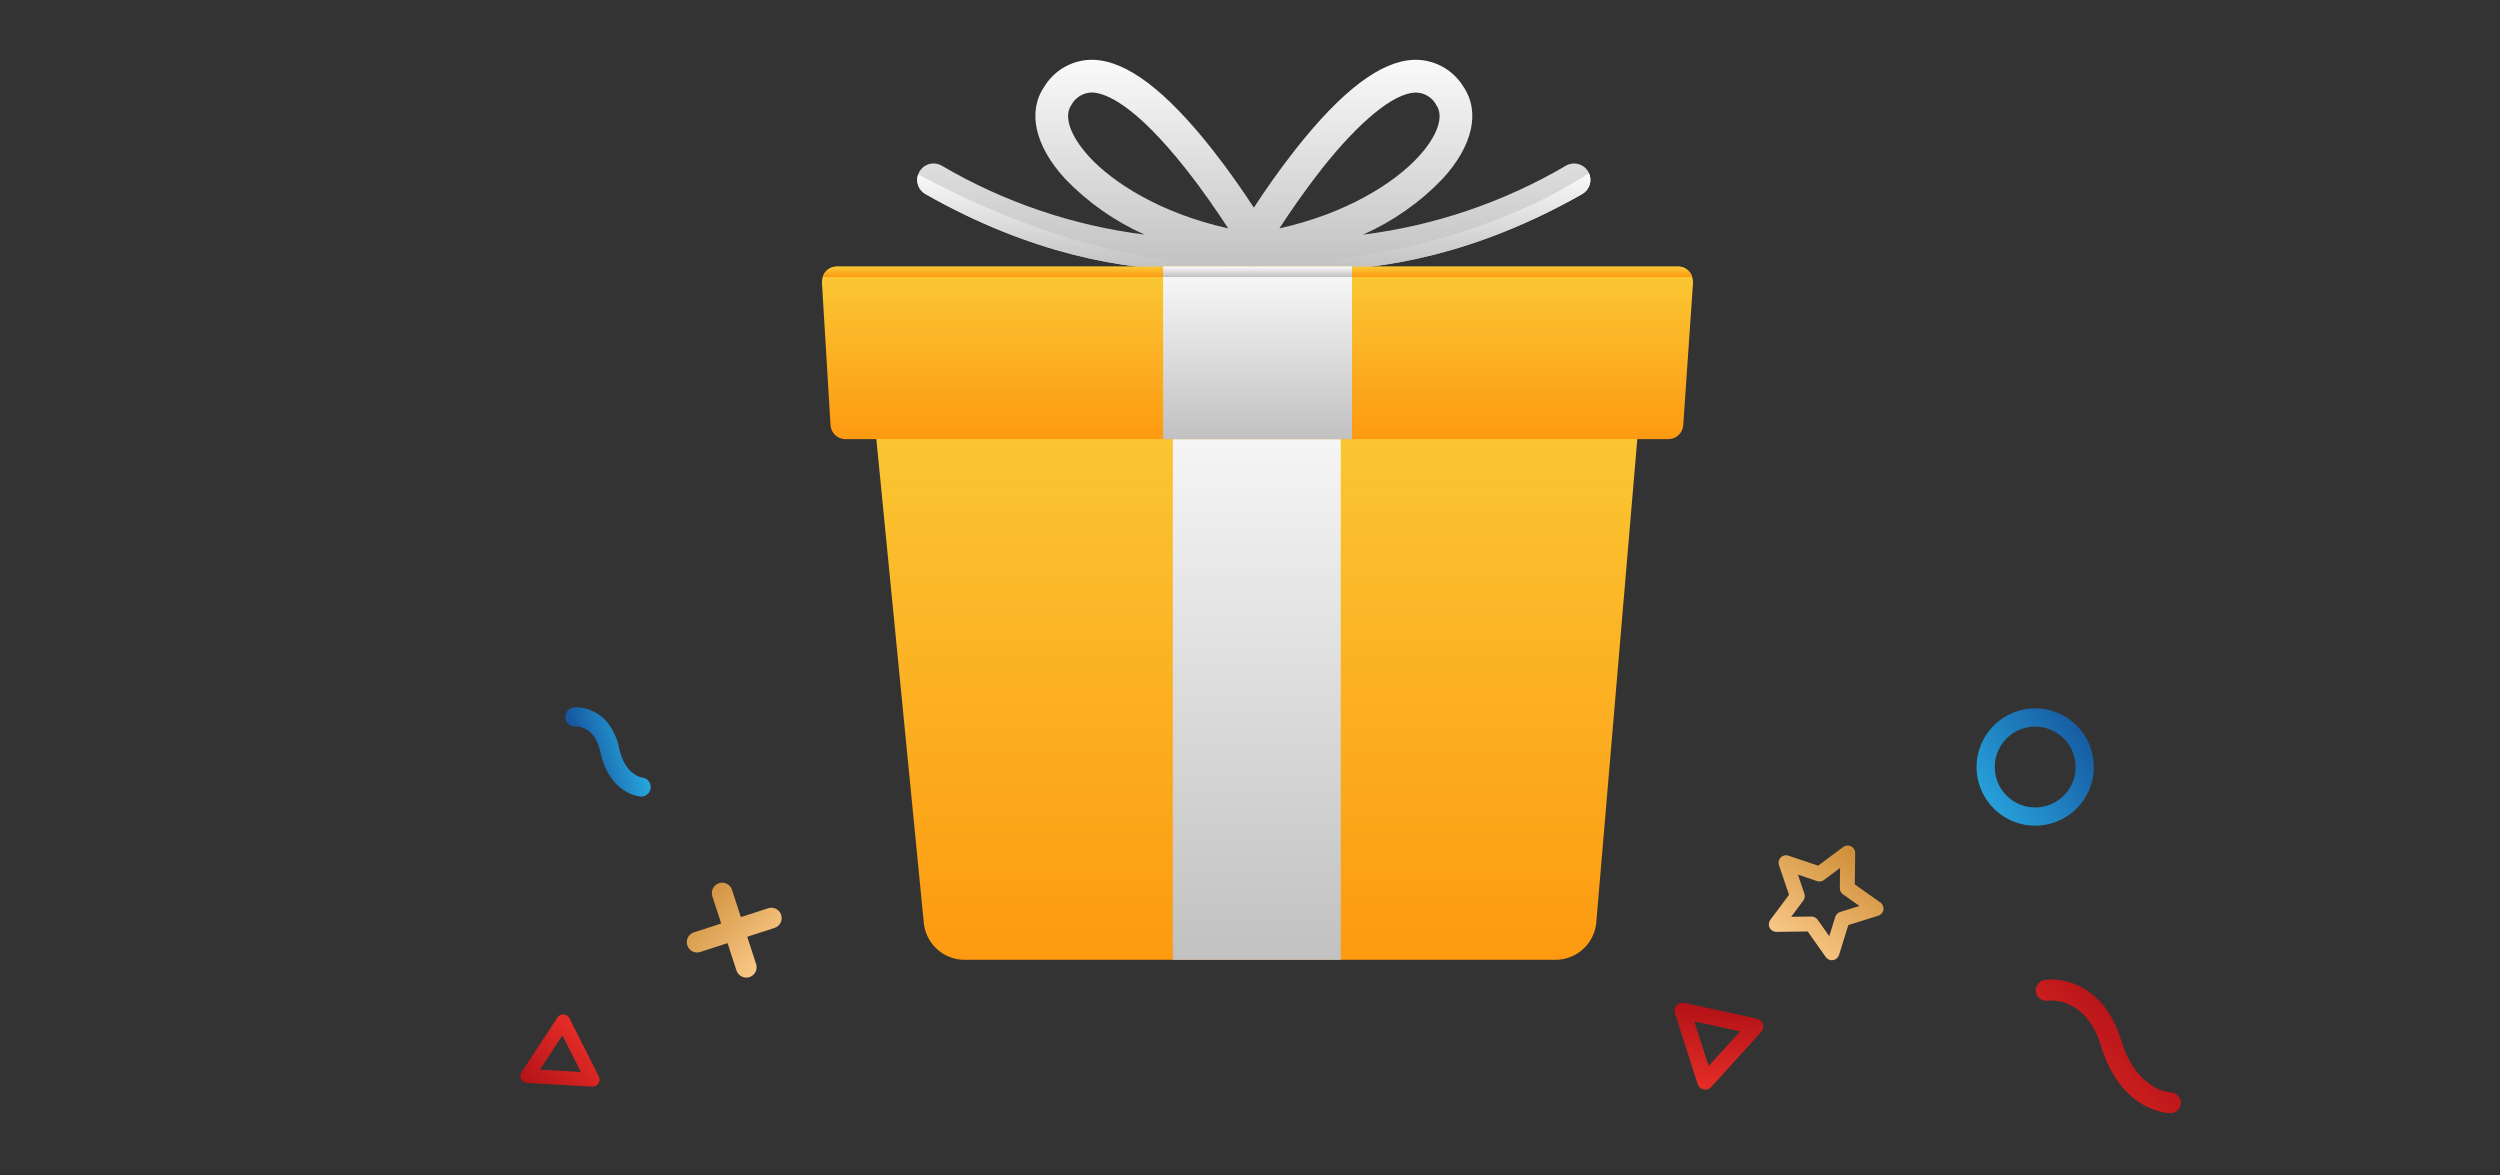 <svg width="334" height="157" viewBox="0 0 334 157" fill="none" xmlns="http://www.w3.org/2000/svg">
<rect x="0" y="0" width="334" height="157" fill="#333333" stroke="none"/>
<g clip-path="url(#clip0_1_2431)">
<path d="M122.66 52.707C121.907 52.678 121.157 52.806 120.457 53.085C119.757 53.363 119.123 53.784 118.596 54.322C118.068 54.86 117.659 55.502 117.395 56.207C117.13 56.912 117.016 57.665 117.06 58.417V58.47L117.588 63.837L123.438 123.47C123.617 124.816 124.289 126.047 125.323 126.926C126.358 127.805 127.681 128.27 129.038 128.23H207.638C209.007 128.272 210.341 127.8 211.379 126.907C212.418 126.015 213.085 124.766 213.249 123.407L218.304 63.837L218.759 58.47L218.77 58.353C218.805 57.605 218.684 56.859 218.414 56.16C218.145 55.462 217.734 54.827 217.206 54.297C216.679 53.766 216.047 53.35 215.35 53.077C214.654 52.803 213.908 52.677 213.16 52.707H122.66Z" fill="url(#paint0_linear_1_2431)"/>
<path d="M179.127 52.509H156.692V128.23H179.127V52.509Z" fill="url(#paint1_linear_1_2431)"/>
<path d="M111.751 35.615C111.337 35.623 110.936 35.762 110.607 36.012C110.277 36.261 110.034 36.61 109.915 37.006C109.83 37.267 109.796 37.541 109.815 37.815L110.952 56.733C110.968 57.242 111.178 57.726 111.538 58.086C111.899 58.445 112.383 58.654 112.892 58.669H222.945C223.451 58.654 223.932 58.448 224.292 58.093C224.652 57.737 224.864 57.258 224.885 56.753L226.185 37.835C226.185 37.79 226.185 37.745 226.185 37.7V37.669C226.184 37.444 226.148 37.22 226.079 37.006C225.959 36.61 225.717 36.262 225.387 36.012C225.057 35.762 224.656 35.623 224.242 35.615H111.751Z" fill="url(#paint2_linear_1_2431)"/>
<path d="M145.508 20.926C143.001 18.195 142.086 15.567 143.108 14.069C143.365 13.57 143.751 13.149 144.226 12.848C144.701 12.549 145.247 12.38 145.808 12.362H145.939C147.639 12.422 151.52 13.829 158.439 22.585C160.755 25.514 162.756 28.46 164.084 30.51C155.121 28.517 148.725 24.442 145.497 20.924M176.537 22.624C181.613 16.206 186.181 12.465 189.079 12.364H189.213C189.774 12.382 190.32 12.55 190.795 12.849C191.269 13.149 191.655 13.57 191.913 14.069C192.943 15.569 192.026 18.196 189.52 20.926C186.293 24.444 179.897 28.518 170.934 30.512C172.253 28.474 174.243 25.544 176.551 22.623M189.156 7.989C189.078 7.989 189.002 7.989 188.926 7.989C184.497 8.143 179.326 12.043 173.116 19.909C170.836 22.798 168.879 25.647 167.516 27.74C166.151 25.647 164.193 22.798 161.916 19.909C155.7 12.048 150.528 8.148 146.1 7.989C144.782 7.953 143.477 8.267 142.32 8.899C141.163 9.532 140.194 10.46 139.513 11.589C137.234 14.906 138.269 19.502 142.288 23.879C145.315 27.034 148.927 29.569 152.922 31.344C143.35 30.142 134.123 27.006 125.802 22.126C125.552 21.984 125.277 21.893 124.992 21.858C124.708 21.822 124.419 21.843 124.142 21.92C123.865 21.996 123.606 22.127 123.38 22.303C123.154 22.48 122.964 22.699 122.823 22.949C122.76 23.059 122.707 23.175 122.666 23.295C122.494 23.779 122.497 24.308 122.676 24.79C122.855 25.271 123.198 25.674 123.644 25.928C137.731 33.928 150.192 36.1 159.565 36.1C161.853 36.101 164.139 35.967 166.411 35.7C166.781 35.656 167.148 35.608 167.511 35.557C167.877 35.608 168.244 35.656 168.611 35.7C170.884 35.967 173.17 36.101 175.458 36.1C184.831 36.1 197.292 33.93 211.379 25.928C211.852 25.659 212.208 25.222 212.376 24.704C212.544 24.186 212.512 23.624 212.287 23.128C212.261 23.069 212.231 23.01 212.199 22.954C212.058 22.704 211.868 22.485 211.642 22.308C211.416 22.132 211.157 22.001 210.88 21.925C210.603 21.849 210.314 21.827 210.03 21.863C209.745 21.898 209.47 21.989 209.22 22.131C200.898 27.011 191.671 30.147 182.099 31.349C186.094 29.575 189.705 27.041 192.733 23.889C196.758 19.51 197.794 14.915 195.513 11.589C194.855 10.505 193.933 9.606 192.832 8.976C191.731 8.347 190.489 8.007 189.221 7.989H189.156Z" fill="url(#paint3_linear_1_2431)"/>
<path d="M168.613 35.508C150.413 36.178 133.288 29.015 122.661 23.299C122.489 23.783 122.492 24.312 122.671 24.794C122.85 25.275 123.193 25.678 123.639 25.932C137.726 33.932 150.187 36.104 159.56 36.104C161.848 36.105 164.134 35.971 166.406 35.704C166.776 35.66 167.143 35.612 167.506 35.561C167.872 35.612 168.239 35.66 168.606 35.704C170.879 35.971 173.165 36.105 175.453 36.104C184.826 36.104 197.287 33.934 211.374 25.932C211.847 25.663 212.203 25.226 212.371 24.708C212.539 24.19 212.507 23.628 212.282 23.132C207.488 26.313 192.745 34.624 168.606 35.512" fill="url(#paint4_linear_1_2431)"/>
<path d="M180.631 35.615H155.39V58.669H180.631V35.615Z" fill="url(#paint5_linear_1_2431)"/>
<path d="M226.086 37.006H109.914C110.034 36.609 110.276 36.261 110.606 36.011C110.936 35.761 111.337 35.623 111.751 35.615H224.251C224.665 35.623 225.066 35.762 225.396 36.012C225.726 36.262 225.968 36.61 226.088 37.006" fill="url(#paint6_linear_1_2431)"/>
<path d="M180.63 35.604H155.389V37.006H180.63V35.604Z" fill="url(#paint7_linear_1_2431)"/>
<path d="M274.087 130.862C273.744 130.861 273.402 130.888 273.063 130.942C272.716 131.022 272.413 131.23 272.215 131.525C272.016 131.82 271.937 132.18 271.994 132.531C272.051 132.882 272.24 133.198 272.522 133.415C272.803 133.632 273.157 133.734 273.511 133.7C273.719 133.669 278.648 133.015 280.686 139.711C283.401 148.629 289.786 148.732 290.053 148.732C290.408 148.709 290.74 148.551 290.983 148.292C291.226 148.033 291.361 147.69 291.361 147.335C291.361 146.98 291.226 146.637 290.983 146.378C290.74 146.119 290.408 145.961 290.053 145.938C290.007 145.938 285.476 145.858 283.358 138.898C281.412 132.503 276.942 130.873 274.126 130.862H274.087Z" fill="url(#paint8_linear_1_2431)"/>
<path d="M98.385 129.645L97.201 126L93.558 127.183C93.386 127.24 93.205 127.263 93.024 127.249C92.844 127.236 92.668 127.187 92.506 127.105C92.181 126.938 91.935 126.648 91.823 126.299C91.766 126.127 91.744 125.945 91.757 125.764C91.771 125.583 91.82 125.407 91.901 125.245C91.984 125.084 92.098 124.94 92.237 124.823C92.375 124.706 92.535 124.617 92.708 124.562L96.35 123.379L95.166 119.733C95.053 119.385 95.084 119.006 95.25 118.68C95.417 118.354 95.706 118.107 96.054 117.994C96.402 117.88 96.781 117.91 97.108 118.075C97.434 118.241 97.681 118.53 97.795 118.878L98.98 122.524L102.623 121.341C102.795 121.284 102.977 121.262 103.158 121.276C103.34 121.29 103.516 121.34 103.678 121.422C103.839 121.504 103.983 121.617 104.101 121.756C104.219 121.894 104.309 122.054 104.365 122.226C104.421 122.399 104.443 122.581 104.428 122.762C104.414 122.943 104.365 123.12 104.282 123.282C104.2 123.444 104.086 123.587 103.948 123.705C103.809 123.823 103.649 123.912 103.477 123.968L99.834 125.152L101.018 128.797C101.132 129.146 101.102 129.526 100.935 129.853C100.769 130.18 100.479 130.427 100.13 130.54C99.957 130.597 99.774 130.618 99.593 130.603C99.411 130.589 99.234 130.538 99.072 130.455C98.91 130.372 98.766 130.257 98.648 130.118C98.53 129.979 98.441 129.819 98.385 129.645Z" fill="url(#paint9_linear_1_2431)"/>
<path d="M226.361 136.457L232.482 137.786L228.271 142.424L226.361 136.457ZM224.037 134.264L223.992 134.306C223.866 134.444 223.779 134.614 223.74 134.796C223.7 134.979 223.709 135.169 223.767 135.347L226.804 144.833C226.859 145.004 226.956 145.158 227.086 145.282C227.217 145.405 227.376 145.494 227.55 145.539C227.724 145.584 227.906 145.585 228.08 145.541C228.254 145.497 228.414 145.41 228.546 145.287L228.611 145.227L235.303 137.857C235.429 137.718 235.516 137.549 235.555 137.366C235.595 137.183 235.586 136.994 235.529 136.816C235.472 136.637 235.369 136.478 235.23 136.352C235.092 136.226 234.922 136.139 234.74 136.1L225.009 133.985C224.846 133.949 224.677 133.952 224.515 133.994C224.354 134.036 224.204 134.115 224.079 134.225L224.037 134.264Z" fill="url(#paint10_linear_1_2431)"/>
<path d="M266.499 102.475C266.499 101.407 266.816 100.363 267.409 99.475C268.002 98.587 268.846 97.895 269.833 97.486C270.819 97.077 271.905 96.97 272.952 97.179C274 97.387 274.962 97.901 275.717 98.657C276.473 99.412 276.987 100.374 277.195 101.421C277.404 102.469 277.297 103.555 276.888 104.541C276.479 105.528 275.787 106.372 274.899 106.965C274.011 107.558 272.967 107.875 271.899 107.875C270.467 107.875 269.093 107.306 268.081 106.293C267.068 105.281 266.499 103.907 266.499 102.475ZM271.902 94.639C270.352 94.639 268.838 95.099 267.549 95.96C266.261 96.821 265.257 98.044 264.664 99.476C264.071 100.908 263.916 102.483 264.219 104.003C264.521 105.523 265.267 106.918 266.363 108.014C267.458 109.11 268.854 109.856 270.374 110.158C271.894 110.461 273.469 110.306 274.901 109.713C276.332 109.12 277.556 108.116 278.417 106.827C279.278 105.539 279.738 104.025 279.738 102.475C279.738 101.446 279.536 100.427 279.142 99.476C278.748 98.525 278.171 97.662 277.443 96.934C276.716 96.206 275.852 95.629 274.901 95.235C273.95 94.841 272.931 94.639 271.902 94.639Z" fill="url(#paint11_linear_1_2431)"/>
<path d="M246.223 119.481L248.423 121.034L245.848 121.836C245.693 121.884 245.553 121.969 245.439 122.083C245.324 122.197 245.239 122.337 245.191 122.491L244.391 125.067L242.836 122.871C242.742 122.74 242.618 122.633 242.474 122.559C242.33 122.486 242.171 122.449 242.009 122.45L239.306 122.483L240.924 120.319C241.021 120.189 241.084 120.038 241.109 119.879C241.135 119.719 241.121 119.556 241.069 119.403L240.204 116.847L242.757 117.716C242.911 117.767 243.074 117.781 243.234 117.756C243.394 117.731 243.545 117.667 243.675 117.571L245.835 115.956L245.801 118.654C245.799 118.816 245.837 118.975 245.91 119.119C245.984 119.263 246.091 119.387 246.223 119.481ZM251.224 120.576L247.801 118.155L247.854 113.963C247.855 113.777 247.805 113.595 247.709 113.436C247.612 113.278 247.474 113.149 247.309 113.065C247.143 112.981 246.958 112.944 246.773 112.959C246.588 112.974 246.411 113.04 246.262 113.15L242.898 115.656L238.93 114.311C238.754 114.253 238.565 114.245 238.384 114.288C238.204 114.33 238.039 114.423 237.908 114.554C237.777 114.685 237.685 114.85 237.642 115.031C237.599 115.211 237.608 115.4 237.666 115.576L239.015 119.545L236.508 122.905C236.398 123.055 236.332 123.232 236.317 123.417C236.302 123.602 236.338 123.787 236.423 123.953C236.507 124.118 236.635 124.256 236.794 124.353C236.952 124.449 237.135 124.5 237.32 124.499L241.509 124.445L243.927 127.87C244.035 128.021 244.183 128.139 244.354 128.211C244.525 128.282 244.713 128.305 244.896 128.276C245.079 128.247 245.251 128.167 245.392 128.047C245.532 127.926 245.637 127.768 245.693 127.591L246.938 123.586L250.942 122.341C251.119 122.285 251.277 122.181 251.398 122.04C251.519 121.9 251.598 121.728 251.628 121.545C251.657 121.362 251.634 121.174 251.563 121.003C251.492 120.832 251.374 120.684 251.224 120.576Z" fill="url(#paint12_linear_1_2431)"/>
<path d="M75.517 95.885C75.53 96.051 75.575 96.214 75.651 96.363C75.727 96.512 75.831 96.645 75.959 96.754C76.086 96.863 76.233 96.945 76.393 96.997C76.552 97.048 76.72 97.068 76.886 97.054C77.148 97.041 79.46 97.019 80.2 100.451C81.396 106.014 85.374 106.408 85.542 106.423C85.783 106.444 86.025 106.397 86.24 106.285C86.456 106.174 86.635 106.004 86.757 105.795C86.879 105.586 86.939 105.347 86.931 105.105C86.922 104.863 86.845 104.628 86.709 104.429L86.687 104.398C86.58 104.249 86.441 104.125 86.28 104.034C86.12 103.944 85.942 103.889 85.758 103.875C85.736 103.872 83.491 103.583 82.701 99.912C82.494 98.859 82.079 97.859 81.48 96.968L81.451 96.927C80.929 96.152 80.219 95.523 79.387 95.1C78.554 94.676 77.628 94.472 76.695 94.506C76.356 94.534 76.043 94.694 75.822 94.952C75.601 95.211 75.492 95.546 75.517 95.885Z" fill="url(#paint13_linear_1_2431)"/>
<path d="M75.136 138.324L77.608 143.224L72.133 142.915L75.136 138.324ZM75.353 135.535L75.299 135.527C75.135 135.518 74.972 135.552 74.826 135.626C74.68 135.7 74.556 135.811 74.466 135.947L69.688 143.239C69.602 143.371 69.55 143.522 69.538 143.679C69.526 143.835 69.554 143.992 69.619 144.135C69.684 144.279 69.784 144.403 69.909 144.497C70.035 144.591 70.183 144.652 70.338 144.674L70.415 144.685L79.121 145.176C79.284 145.185 79.447 145.151 79.593 145.077C79.739 145.003 79.863 144.892 79.953 144.756C80.042 144.619 80.094 144.461 80.104 144.297C80.113 144.134 80.079 143.971 80.005 143.825L76.079 136.041C76.013 135.911 75.917 135.798 75.8 135.711C75.683 135.624 75.546 135.566 75.403 135.542L75.353 135.535Z" fill="url(#paint14_linear_1_2431)"/>
</g>
<defs>
<linearGradient id="paint0_linear_1_2431" x1="167.913" y1="128.233" x2="167.913" y2="52.703" gradientUnits="userSpaceOnUse">
<stop stop-color="#FD9A11"/>
<stop offset="1" stop-color="#FAC935"/>
</linearGradient>
<linearGradient id="paint1_linear_1_2431" x1="167.91" y1="52.509" x2="167.91" y2="128.23" gradientUnits="userSpaceOnUse">
<stop stop-color="#FAFAFA"/>
<stop offset="1" stop-color="#C1C1C1"/>
</linearGradient>
<linearGradient id="paint2_linear_1_2431" x1="167.997" y1="58.669" x2="167.997" y2="35.615" gradientUnits="userSpaceOnUse">
<stop stop-color="#FD9A11"/>
<stop offset="1" stop-color="#FAC935"/>
</linearGradient>
<linearGradient id="paint3_linear_1_2431" x1="167.511" y1="7.986" x2="167.511" y2="36.1" gradientUnits="userSpaceOnUse">
<stop stop-color="#FAFAFA"/>
<stop offset="1" stop-color="#C1C1C1"/>
</linearGradient>
<linearGradient id="paint4_linear_1_2431" x1="167.506" y1="23.132" x2="167.506" y2="36.104" gradientUnits="userSpaceOnUse">
<stop stop-color="#FAFAFA"/>
<stop offset="1" stop-color="#C1C1C1"/>
</linearGradient>
<linearGradient id="paint5_linear_1_2431" x1="168.011" y1="35.615" x2="168.011" y2="58.669" gradientUnits="userSpaceOnUse">
<stop stop-color="#FAFAFA"/>
<stop offset="1" stop-color="#C1C1C1"/>
</linearGradient>
<linearGradient id="paint6_linear_1_2431" x1="168.001" y1="37.006" x2="168.001" y2="35.615" gradientUnits="userSpaceOnUse">
<stop stop-color="#FD9A11"/>
<stop offset="1" stop-color="#FAC935"/>
</linearGradient>
<linearGradient id="paint7_linear_1_2431" x1="168.01" y1="35.604" x2="168.01" y2="37.006" gradientUnits="userSpaceOnUse">
<stop stop-color="#FAFAFA"/>
<stop offset="1" stop-color="#C1C1C1"/>
</linearGradient>
<linearGradient id="paint8_linear_1_2431" x1="287.194" y1="137.599" x2="274.277" y2="149.774" gradientUnits="userSpaceOnUse">
<stop stop-color="#B31217"/>
<stop offset="1" stop-color="#E52D27"/>
</linearGradient>
<linearGradient id="paint9_linear_1_2431" x1="93.987" y1="118.665" x2="104.903" y2="128.987" gradientUnits="userSpaceOnUse">
<stop stop-color="#D1913C"/>
<stop offset="1" stop-color="#FFD194"/>
</linearGradient>
<linearGradient id="paint10_linear_1_2431" x1="229.954" y1="134.488" x2="229.228" y2="145.512" gradientUnits="userSpaceOnUse">
<stop stop-color="#B31217"/>
<stop offset="1" stop-color="#E52D27"/>
</linearGradient>
<linearGradient id="paint11_linear_1_2431" x1="280.349" y1="98.337" x2="264.068" y2="109.416" gradientUnits="userSpaceOnUse">
<stop stop-color="#15569E"/>
<stop offset="1" stop-color="#29ABE2"/>
</linearGradient>
<linearGradient id="paint12_linear_1_2431" x1="248.478" y1="114.94" x2="238.584" y2="128.835" gradientUnits="userSpaceOnUse">
<stop stop-color="#D1913C"/>
<stop offset="1" stop-color="#FFD194"/>
</linearGradient>
<linearGradient id="paint13_linear_1_2431" x1="75.614" y1="95.048" x2="83.815" y2="92.719" gradientUnits="userSpaceOnUse">
<stop stop-color="#15569E"/>
<stop offset="1" stop-color="#29ABE2"/>
</linearGradient>
<linearGradient id="paint14_linear_1_2431" x1="69.467" y1="144.551" x2="77.225" y2="137.305" gradientUnits="userSpaceOnUse">
<stop stop-color="#B31217"/>
<stop offset="1" stop-color="#E52D27"/>
</linearGradient>
<clipPath id="clip0_1_2431">
<rect width="333" height="157" fill="white" transform="translate(0.5)"/>
</clipPath>
</defs>
</svg>
